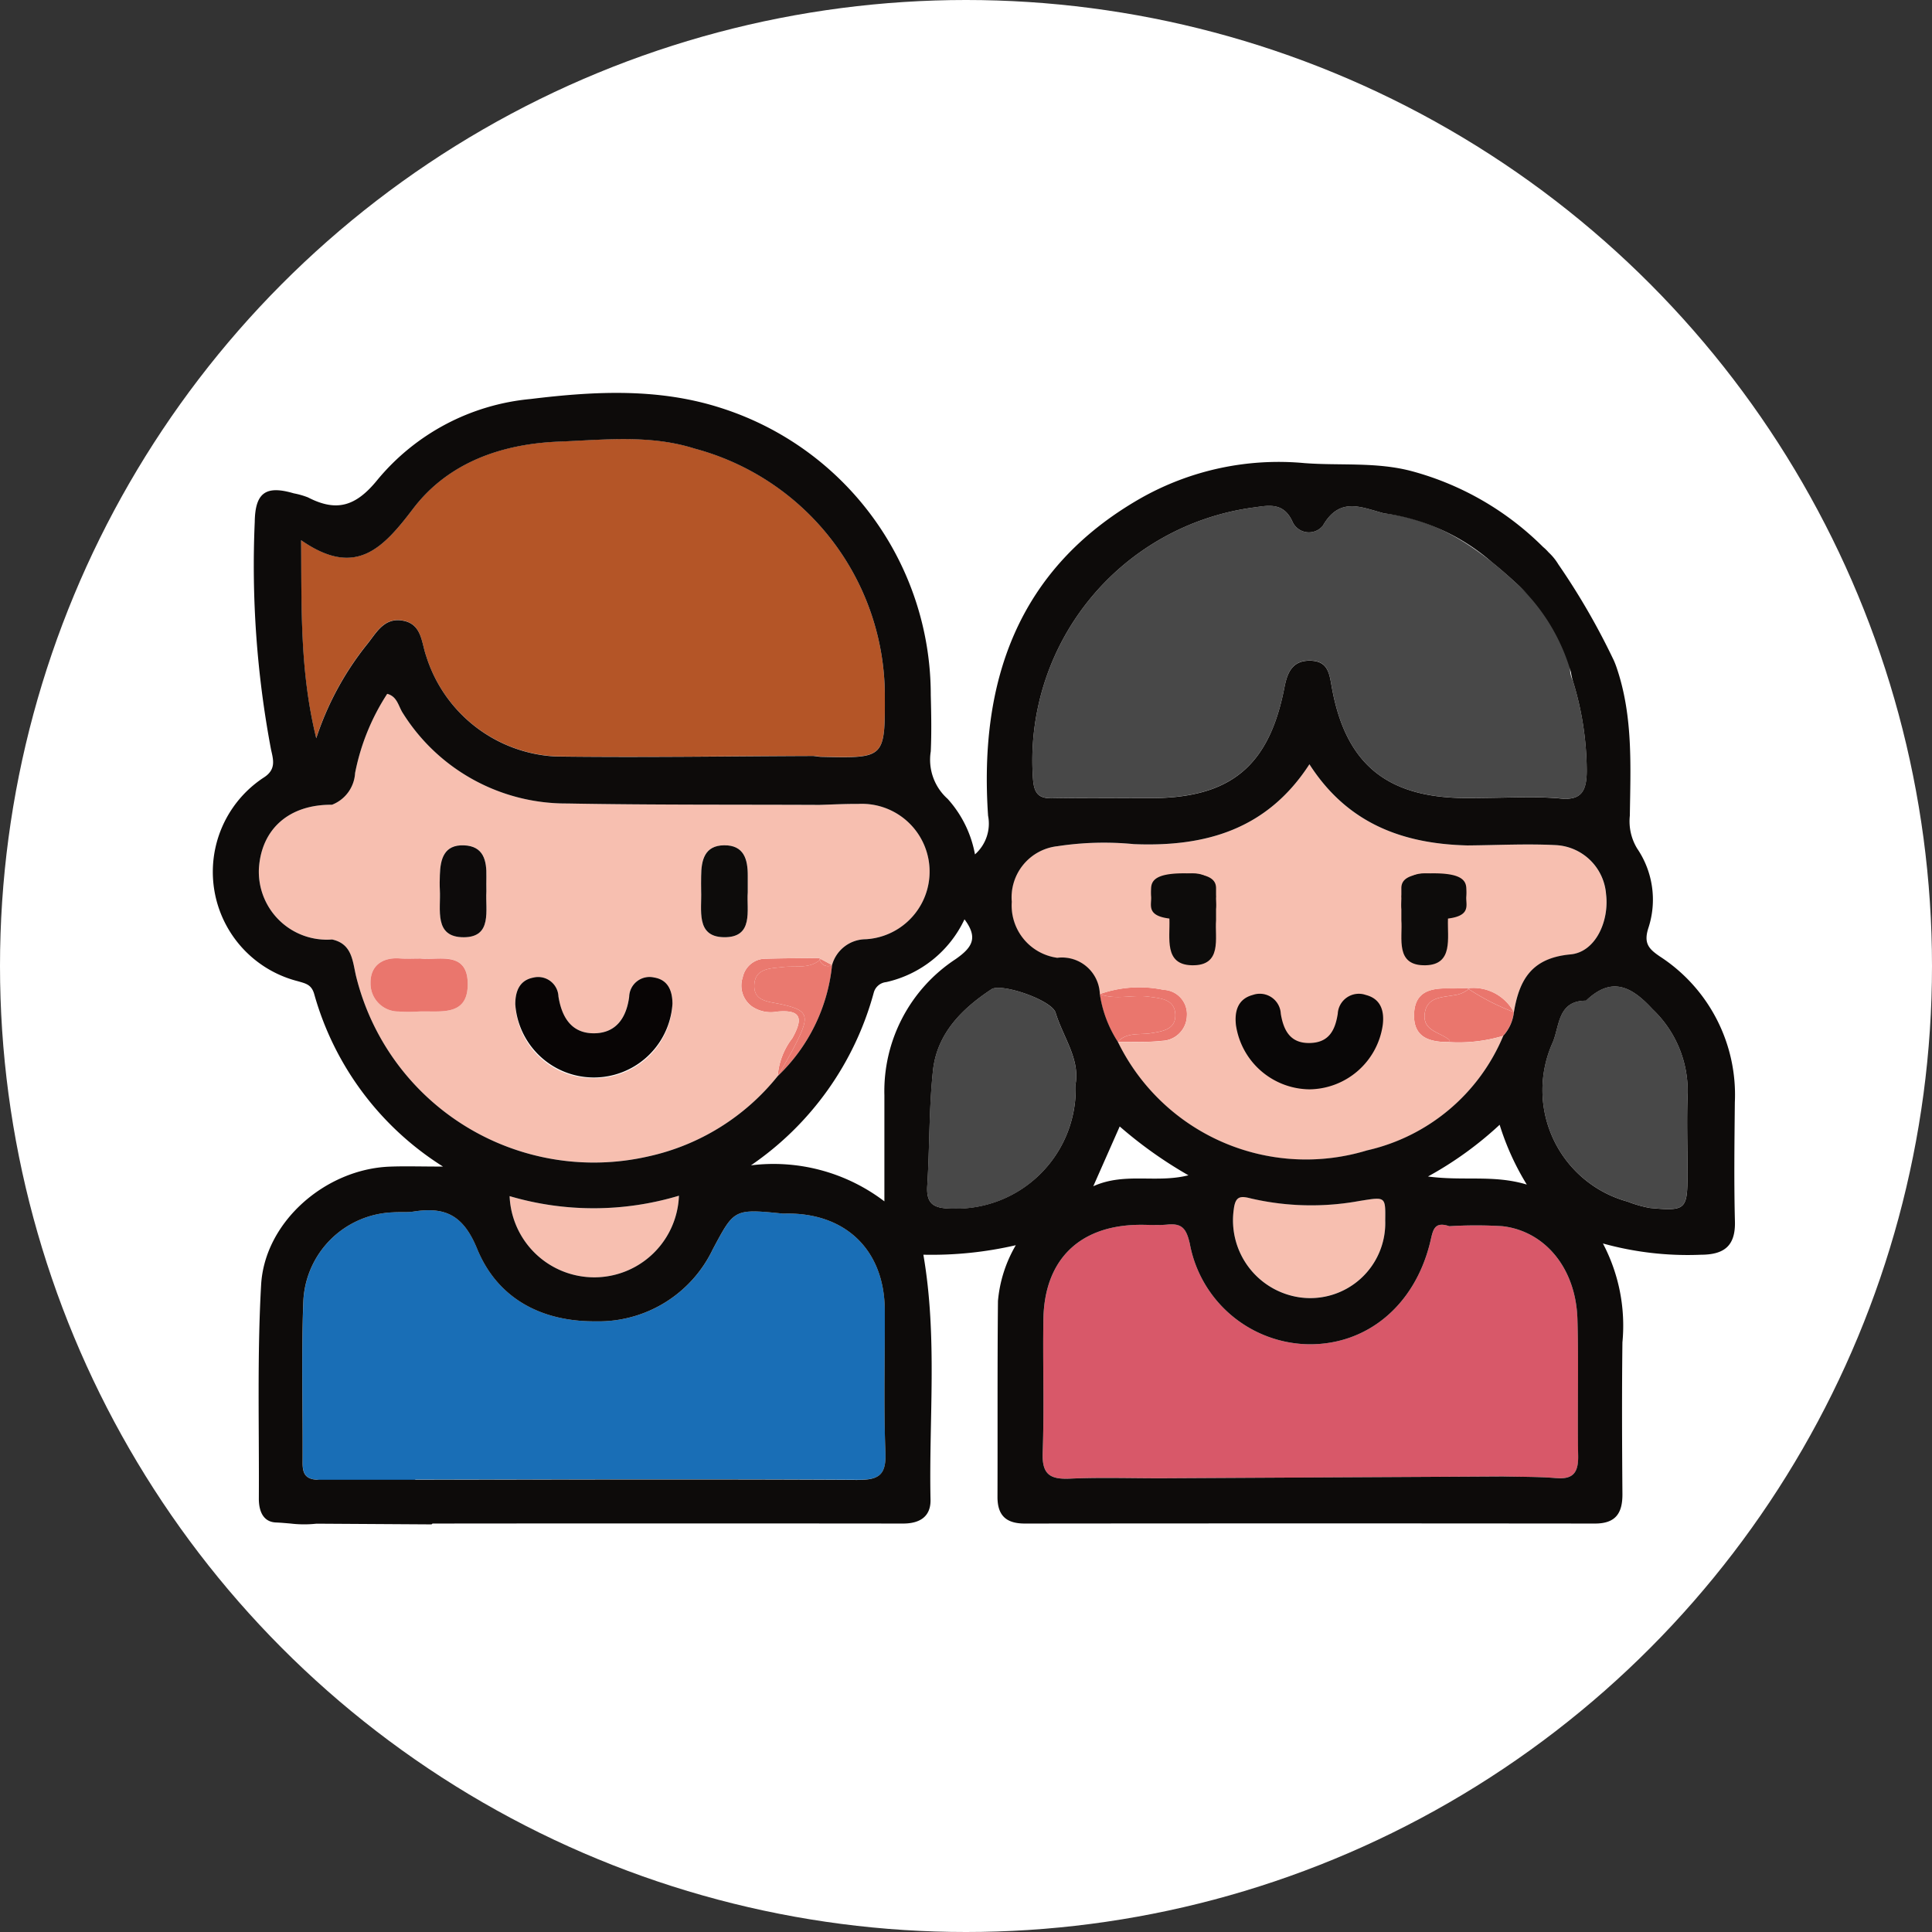 <svg xmlns="http://www.w3.org/2000/svg" width="118" height="118" viewBox="0 0 118 118">
  <rect x="0" y="0" width="118" height="118" fill="#333333" stroke="none"/>
  <g id="icon3" transform="translate(-804 -1209)">
    <circle id="타원_369" data-name="타원 369" cx="59" cy="59" r="59" transform="translate(804 1209)" fill="#fff"/>
    <g id="icon" transform="translate(-2217.676 -4270.233)">
      <path id="패스_4381" data-name="패스 4381" d="M3133.236,5567.838l.219-.2A1.043,1.043,0,0,0,3133.236,5567.838Z" transform="translate(-28.071 -18.342)" fill="#080304"/>
      <path id="패스_4382" data-name="패스 4382" d="M3141.7,5547.3h0c-.043.022-.081.044-.121.067a.893.893,0,0,1,.122.059v-.125Z" transform="translate(-30.448 -12.55)" fill="#080304"/>
      <path id="패스_4383" data-name="패스 4383" d="M3141.7,5545.126h0l0-.089a.717.717,0,0,1-.088.045l.085.044Z" transform="translate(-30.459 -11.906)" fill="#080304"/>
      <path id="패스_4384" data-name="패스 4384" d="M3140.242,5558.667v.021l.009-.021Z" transform="translate(-30.067 -15.788)" fill="#080304"/>
      <path id="패스_4385" data-name="패스 4385" d="M3138.205,5580.017c-.091-3.066-1.953-5.361-4.571-5.671a26.4,26.4,0,0,0-3.253,0h0c-.974-.332-1,.3-1.179,1.011-.951,3.845-3.857,6.237-7.418,6.2a7.51,7.51,0,0,1-7.258-6.162c-.208-.9-.467-1.239-1.357-1.151-.6.059-1.208,0-1.812.017-3.6.069-5.708,2.151-5.769,5.764-.045,2.717.057,5.439-.044,8.154-.048,1.327.449,1.638,1.665,1.583,1.93-.086,3.866-.015,5.8-.024q10.324-.05,20.648-.109c1.085.03,2.175.016,3.256.1,1.057.086,1.355-.367,1.337-1.367C3138.2,5585.581,3138.287,5582.8,3138.205,5580.017Z" transform="translate(-20.183 -20.22)" fill="#d85869"/>
      <path id="패스_4386" data-name="패스 4386" d="M3077.865,5522.75a15.649,15.649,0,0,0-11.617-15c-2.719-.863-5.5-.535-8.268-.427-3.527.137-6.787,1.282-8.924,4.095-1.863,2.452-3.52,4.238-6.846,1.925.031,4.224-.079,8.031.924,12.093a18.219,18.219,0,0,1,3.051-5.666c.6-.722,1.059-1.733,2.253-1.511,1.144.212,1.118,1.316,1.4,2.124a8.772,8.772,0,0,0,7.9,6.167c5.252.07,10.505-.013,15.758-.032.179.019.359.05.539.054C3077.879,5526.662,3077.879,5526.661,3077.865,5522.75Z" transform="translate(-2.146 -1.123)" fill="#b45527"/>
      <path id="패스_4387" data-name="패스 4387" d="M3077.931,5587.808c-.116-2.892-.023-5.792-.039-8.689-.021-3.7-2.46-6.006-6.2-5.881h0c-3.027-.305-2.988-.284-4.305,2.177a7.724,7.724,0,0,1-7.143,4.4c-3.333.029-6.013-1.405-7.249-4.428-.844-2.064-1.954-2.574-3.878-2.277-.415.063-.844.016-1.266.048a5.691,5.691,0,0,0-5.473,5.465c-.126,3.257-.026,6.521-.044,9.782,0,.622.112,1.032.855,1.084,1.51.107,1.489,1.114,1.232,2.227l4.06,0a1.5,1.5,0,0,1,.756-2.235c8.993-.006,17.985-.041,26.977.011C3077.542,5589.51,3077.987,5589.2,3077.931,5587.808Z" transform="translate(-2.174 -19.881)" fill="#196eb6"/>
      <g id="그룹_626" data-name="그룹 626" transform="translate(3078.302 5510.129)">
        <path id="패스_4388" data-name="패스 4388" d="M3138.521,5529.008a18.778,18.778,0,0,0-.853-5.463,1.609,1.609,0,0,1,.825-2.2q-.93-1.484-1.861-2.969c-1.033.725-1.618-.03-2.285-.654-2.345-2.189-4.885-4.032-8.213-4.391-1.358-.355-2.7-1.048-3.733.758a1.1,1.1,0,0,1-1.844-.221c-.56-1.284-1.563-1-2.442-.885a15.591,15.591,0,0,0-13.413,16.6c.068.854.341,1.165,1.185,1.15,1.993-.036,3.988-.01,5.982-.011,4.9,0,7.255-1.953,8.188-6.762.169-.874.46-1.656,1.58-1.634,1.068.022,1.157.748,1.307,1.59.84,4.739,3.378,6.806,8.262,6.8,1.087,0,2.174-.029,3.261-.044h0a22.945,22.945,0,0,1,2.335.06C3138.178,5530.907,3138.529,5530.328,3138.521,5529.008Z" transform="translate(-3098.233 -5512.875)" fill="#484848"/>
        <path id="패스_4389" data-name="패스 4389" d="M3099.608,5554.118c-1.817,1.2-3.333,2.712-3.577,4.969-.252,2.33-.2,4.693-.348,7.036-.075,1.178.47,1.384,1.505,1.4a7.311,7.311,0,0,0,7.555-7.614c.264-1.542-.773-2.874-1.222-4.352C3103.287,5554.779,3100.2,5553.727,3099.608,5554.118Z" transform="translate(-3095.676 -5524.598)" fill="#484848"/>
        <path id="패스_4390" data-name="패스 4390" d="M3154.948,5555.3c-1.273-1.38-2.489-2.023-4.058-.516-1.732,0-1.609,1.53-2.031,2.541a7.061,7.061,0,0,0,4.558,9.728h0a7.443,7.443,0,0,0,1.362.39c2.229.206,2.307.119,2.309-2.152,0-1.621-.059-3.244.011-4.861A6.874,6.874,0,0,0,3154.948,5555.3Z" transform="translate(-3110.647 -5524.565)" fill="#484848"/>
      </g>
      <path id="패스_4391" data-name="패스 4391" d="M3084.915,5551.648c-.609.553-1.478.347-2.244.436-.783.09-1.729.065-1.757,1.129-.025.965.871.98,1.58,1.132,1.664.357,1.816.666,1.076,2.188-.368.758-.792,1.488-1.225,2.212a10.862,10.862,0,0,0,3.321-6.781h0A.517.517,0,0,1,3084.915,5551.648Z" transform="translate(-13.169 -13.789)" fill="#ea796f"/>
      <path id="패스_4392" data-name="패스 4392" d="M3082.184,5554.3c-.709-.152-1.6-.167-1.58-1.132.028-1.064.974-1.039,1.757-1.129.766-.089,1.635.118,2.244-.436-.018-.037-.035-.076-.052-.117-1.076.014-2.153.014-3.23.045a1.424,1.424,0,0,0-1.426,1.141,1.575,1.575,0,0,0,.554,1.767,2.038,2.038,0,0,0,1.541.324c1.554-.146,1.572.48.932,1.627a4.326,4.326,0,0,0-.89,2.311h0c.433-.724.857-1.455,1.225-2.212C3084,5554.965,3083.848,5554.657,3082.184,5554.3Z" transform="translate(-12.859 -13.743)" fill="#ea796f"/>
      <path id="패스_4393" data-name="패스 4393" d="M3086.567,5551.569c-.019.02-.04.038-.059.057a.517.517,0,0,0,.751.316h0Z" transform="translate(-14.763 -13.767)" fill="#ea796f"/>
      <path id="패스_4394" data-name="패스 4394" d="M3086.547,5551.545l-.111-.06c.016.041.033.08.052.117C3086.507,5551.583,3086.528,5551.564,3086.547,5551.545Z" transform="translate(-14.742 -13.743)" fill="#ea796f"/>
      <path id="패스_4395" data-name="패스 4395" d="M3139.965,5554.515c-.753.142-1.678.1-1.8,1.14s.929,1.112,1.493,1.583c0,.048-.006.093-.009.141h.008a9.466,9.466,0,0,0,3.3-.381h0a2.579,2.579,0,0,0,.649-1.449,14.185,14.185,0,0,1-2.756-1.406A1.72,1.72,0,0,1,3139.965,5554.515Z" transform="translate(-29.472 -14.499)" fill="#ea766d"/>
      <path id="패스_4396" data-name="패스 4396" d="M3137.907,5555.63c.125-1.041,1.05-1,1.8-1.14a1.72,1.72,0,0,0,.887-.374l-.1-.062c-.357.008-.716.031-1.073.022-1.106-.028-2.1.158-2.161,1.53-.066,1.473.94,1.751,2.131,1.747,0-.047.008-.092.008-.141C3138.836,5556.742,3137.782,5556.678,3137.907,5555.63Z" transform="translate(-29.217 -14.475)" fill="#ea766d"/>
      <path id="패스_4397" data-name="패스 4397" d="M3141.994,5554.049c-.021.024-.044.044-.067.065a14.183,14.183,0,0,0,2.756,1.406h0A2.812,2.812,0,0,0,3141.994,5554.049Z" transform="translate(-30.547 -14.472)" fill="#ea766d"/>
      <path id="패스_4398" data-name="패스 4398" d="M3141.953,5554.05c-.057,0-.111,0-.169,0l.1.062C3141.908,5554.094,3141.932,5554.073,3141.953,5554.05Z" transform="translate(-30.506 -14.473)" fill="#ea766d"/>
      <path id="패스_4399" data-name="패스 4399" d="M3113.529,5556.959c.72-.114,1.555-.225,1.5-1.169-.052-.92-.9-.96-1.616-1.062-1-.143-2.019.22-3-.16a7.342,7.342,0,0,0,1.1,2.916h0C3112.076,5556.882,3112.841,5557.069,3113.529,5556.959Z" transform="translate(-21.571 -14.621)" fill="#ea766d"/>
      <path id="패스_4400" data-name="패스 4400" d="M3114.22,5557.264a1.57,1.57,0,0,0,1.519-1.526,1.485,1.485,0,0,0-1.425-1.59,7.227,7.227,0,0,0-3.9.261c.983.379,2.005.018,3,.16.713.1,1.564.143,1.616,1.063.053.945-.782,1.055-1.5,1.169-.688.109-1.453-.078-2.013.524h0C3112.418,5557.311,3113.329,5557.367,3114.22,5557.264Z" transform="translate(-21.571 -14.461)" fill="#ea766d"/>
      <g id="그룹_627" data-name="그룹 627" transform="translate(3037.481 5521.609)">
        <path id="패스_4401" data-name="패스 4401" d="M3139.194,5542.882a3.247,3.247,0,0,0-3.059-3c-1.794-.092-3.6,0-5.4.019-3.948-.093-7.333-1.329-9.658-4.956-2.589,4-6.362,5.057-10.724,4.877a18.857,18.857,0,0,0-4.689.131,3.144,3.144,0,0,0-2.773,3.4,3.224,3.224,0,0,0,2.778,3.419,2.31,2.31,0,0,1,2.6,2.214,7.228,7.228,0,0,1,3.9-.262,1.485,1.485,0,0,1,1.426,1.59,1.57,1.57,0,0,1-1.519,1.526c-.891.1-1.8.047-2.7.061a12.782,12.782,0,0,0,15.219,6.632,11.844,11.844,0,0,0,8.322-7h0a9.467,9.467,0,0,1-3.3.381l-.009.021v-.021c-1.191,0-2.2-.274-2.131-1.747.062-1.372,1.054-1.558,2.161-1.53.358.009.716-.014,1.073-.022.058,0,.112,0,.169,0a2.812,2.812,0,0,1,2.689,1.471h0c.33-1.974,1.079-3.3,3.454-3.521C3138.558,5546.416,3139.4,5544.515,3139.194,5542.882Zm-14.6,15.644a1.043,1.043,0,0,1,.219-.2Z" transform="translate(-3056.911 -5530.64)" fill="#f7bfb0"/>
        <path id="패스_4402" data-name="패스 4402" d="M3075.181,5535.651c-.78-.01-1.562.037-2.343.058-5.136-.023-10.272.007-15.406-.086a11.764,11.764,0,0,1-10.031-5.515c-.273-.407-.336-1.022-.959-1.181a13.648,13.648,0,0,0-1.961,4.834,2.214,2.214,0,0,1-1.409,1.939c-2.639-.022-4.318,1.495-4.466,3.9a4.152,4.152,0,0,0,4.468,4.329c1.219.263,1.25,1.3,1.463,2.228a14.952,14.952,0,0,0,17.85,11.023,13.949,13.949,0,0,0,7.906-4.906h0a4.326,4.326,0,0,1,.89-2.31c.64-1.147.622-1.773-.932-1.627a2.039,2.039,0,0,1-1.541-.324,1.575,1.575,0,0,1-.554-1.767,1.426,1.426,0,0,1,1.426-1.141c1.077-.031,2.154-.031,3.23-.045l.111.06.692.373a2.148,2.148,0,0,1,2.069-1.579,4.139,4.139,0,0,0-.5-8.263Zm-26.935,12.687a8.543,8.543,0,0,1-1.084-.007,1.708,1.708,0,0,1-1.737-1.735c-.02-1.044.7-1.6,1.815-1.506.359.03.722,0,1.235,0,1.069.129,2.867-.51,2.886,1.536C3051.38,5548.739,3049.557,5548.25,3048.246,5548.338Zm2.889-4.546c-1.862.012-1.408-1.7-1.475-2.894-.017-.3-.009-.6,0-.9.029-.982.255-1.867,1.475-1.819,1.2.047,1.39.932,1.366,1.917-.007.3,0,.6,0,.9C3052.431,5542.136,3052.876,5543.781,3051.135,5543.792Zm7.854,8.607a4.739,4.739,0,0,1-4.725-4.513c0-.84.288-1.473,1.1-1.628a1.239,1.239,0,0,1,1.536,1.153c.2,1.27.8,2.25,2.158,2.248,1.345,0,1.989-.923,2.161-2.229a1.243,1.243,0,0,1,1.519-1.179c.829.134,1.122.774,1.129,1.606A4.758,4.758,0,0,1,3058.99,5552.4Zm9.474-11.355c-.085,1.071.4,2.8-1.485,2.749-1.7-.042-1.315-1.67-1.36-2.826-.011-.3,0-.6,0-.9.006-.976.192-1.876,1.406-1.888s1.446.852,1.44,1.849C3068.462,5540.328,3068.464,5540.628,3068.464,5541.045Z" transform="translate(-3038.599 -5528.927)" fill="#f7bfb0"/>
        <path id="패스_4403" data-name="패스 4403" d="M3129.535,5572.134a16.332,16.332,0,0,1-6.619-.149c-.632-.162-.962-.173-1.063.647a4.753,4.753,0,0,0,4.1,5.4,4.58,4.58,0,0,0,5.148-4.692C3131.118,5571.846,3131.125,5571.888,3129.535,5572.134Z" transform="translate(-3062.3 -5541.166)" fill="#f7bfb0"/>
        <path id="패스_4404" data-name="패스 4404" d="M3060.018,5571.812a5.175,5.175,0,0,0,10.342-.024A18.117,18.117,0,0,1,3060.018,5571.812Z" transform="translate(-3044.699 -5541.134)" fill="#f7bfb0"/>
      </g>
      <path id="패스_4405" data-name="패스 4405" d="M3068.979,5553.143a1.243,1.243,0,0,0-1.519,1.179c-.172,1.306-.816,2.228-2.161,2.229-1.362,0-1.955-.978-2.159-2.248a1.239,1.239,0,0,0-1.536-1.153c-.812.156-1.1.788-1.1,1.628a4.811,4.811,0,0,0,9.6-.028C3070.1,5553.917,3069.808,5553.276,3068.979,5553.143Z" transform="translate(-7.356 -14.208)" fill="#080505"/>
      <path id="패스_4406" data-name="패스 4406" d="M3051.193,5551.529c-.513,0-.876.024-1.235-.005-1.11-.092-1.834.462-1.815,1.506a1.708,1.708,0,0,0,1.737,1.734,8.543,8.543,0,0,0,1.084.007c1.311-.089,3.134.4,3.115-1.707C3054.06,5551.019,3052.262,5551.658,3051.193,5551.529Z" transform="translate(-3.836 -13.751)" fill="#ea766d"/>
      <path id="패스_4407" data-name="패스 4407" d="M3079.221,5544.729c0-.417,0-.717,0-1.018.005-1-.238-1.86-1.44-1.849s-1.4.912-1.406,1.888c0,.3-.011.6,0,.9.045,1.155-.338,2.784,1.36,2.826C3079.625,5547.525,3079.135,5545.8,3079.221,5544.729Z" transform="translate(-11.875 -11.002)" fill="#0d0c0b"/>
      <g id="그룹_628" data-name="그룹 628" transform="translate(3091.971 5532.574)">
        <path id="패스_4408" data-name="패스 4408" d="M3119.213,5547.126c0-.417,0-.718,0-1.018.006-1-.238-1.86-1.441-1.849s-1.4.912-1.407,1.888c0,.3-.01.6,0,.9.046,1.156-.338,2.784,1.361,2.826C3119.618,5549.921,3119.128,5548.2,3119.213,5547.126Z" transform="translate(-3115.236 -5544.259)" fill="#0d0c0b"/>
        <path id="패스_4409" data-name="패스 4409" d="M3118.766,5545.692c0-.208,0-.358,0-.51.008-.5-.33-.93-2.007-.924-1.693.006-1.952.457-1.96.944a3.742,3.742,0,0,0,0,.45c.063.578-.471,1.393,1.9,1.414C3119.329,5547.09,3118.647,5546.228,3118.766,5545.692Z" transform="translate(-3114.789 -5544.259)" fill="#0d0c0b"/>
      </g>
      <g id="그룹_629" data-name="그룹 629" transform="translate(3107.266 5532.574)">
        <path id="패스_4410" data-name="패스 4410" d="M3136.175,5547.126c0-.417,0-.718,0-1.018-.006-1,.238-1.86,1.44-1.849s1.4.912,1.406,1.888c0,.3.011.6,0,.9-.045,1.156.338,2.784-1.36,2.826C3135.77,5549.921,3136.26,5548.2,3136.175,5547.126Z" transform="translate(-3136.174 -5544.259)" fill="#0d0c0b"/>
        <path id="패스_4411" data-name="패스 4411" d="M3136.175,5545.692c0-.208,0-.358,0-.51-.008-.5.331-.93,2.008-.924,1.692.006,1.951.457,1.959.944a3.6,3.6,0,0,1,0,.45c-.062.578.472,1.393-1.9,1.414C3135.611,5547.09,3136.293,5546.228,3136.175,5545.692Z" transform="translate(-3136.174 -5544.259)" fill="#0d0c0b"/>
      </g>
      <path id="패스_4412" data-name="패스 4412" d="M3056.9,5544.682c0-.3-.009-.6,0-.9.024-.985-.166-1.869-1.366-1.917-1.22-.048-1.446.837-1.475,1.819-.009.3-.017.6,0,.9.067,1.2-.386,2.906,1.475,2.895C3057.277,5547.465,3056.832,5545.82,3056.9,5544.682Z" transform="translate(-5.518 -11.002)" fill="#0d0b0b"/>
      <path id="패스_4413" data-name="패스 4413" d="M3126.526,5560.383a4.575,4.575,0,0,0,4.479-3.921c.111-.868-.118-1.61-1.033-1.843a1.289,1.289,0,0,0-1.713,1.148c-.159,1.02-.546,1.737-1.646,1.785-1.2.052-1.651-.687-1.834-1.782a1.283,1.283,0,0,0-1.705-1.153c-.907.239-1.133.979-1.032,1.851A4.592,4.592,0,0,0,3126.526,5560.383Z" transform="translate(-24.877 -14.617)" fill="#090707"/>
      <path id="패스_4414" data-name="패스 4414" d="M3127.634,5546.568a10.068,10.068,0,0,0-4.583-8.92c-.663-.453-1-.792-.7-1.729a5.549,5.549,0,0,0-.68-4.857,3.2,3.2,0,0,1-.45-2.009c.042-3.012.2-6.036-.783-8.973a5.375,5.375,0,0,0-.2-.523h0l-.055-.112-.021-.044a42.48,42.48,0,0,0-3.308-5.7,3.339,3.339,0,0,0-.491-.631c-.036-.038-.075-.072-.112-.11-.02-.021-.04-.045-.06-.066a2.848,2.848,0,0,0-.269-.254,17.972,17.972,0,0,0-7.987-4.621c-2.164-.585-4.4-.335-6.577-.5a17.093,17.093,0,0,0-10.044,2.163c-7.5,4.3-9.845,11.185-9.29,19.371a2.506,2.506,0,0,1-.8,2.363,6.905,6.905,0,0,0-1.669-3.391,3.2,3.2,0,0,1-1.031-2.9c.052-1.147.03-2.3,0-3.448a18.393,18.393,0,0,0-12.768-17.512c-3.833-1.245-7.741-1.042-11.663-.563a13.79,13.79,0,0,0-9.364,4.938c-1.324,1.633-2.5,1.971-4.245,1.071a4.88,4.88,0,0,0-.867-.247c-1.7-.5-2.355-.048-2.382,1.743a60.521,60.521,0,0,0,.992,13.892c.134.614.344,1.23-.45,1.729a6.89,6.89,0,0,0,2.092,12.434c.485.143.841.2,1.006.814a18.268,18.268,0,0,0,7.859,10.507c-1.4,0-2.337-.033-3.274.005-3.915.159-7.62,3.379-7.836,7.221-.245,4.342-.114,8.707-.139,13.061,0,.728.245,1.419,1.048,1.451.289.011.58.039.873.063h0a6.976,6.976,0,0,0,1.6.01l7.025.043.063-.051q14.372-.015,28.744,0c1.021,0,1.693-.429,1.671-1.457-.106-4.936.435-9.9-.437-14.963a22.8,22.8,0,0,0,5.646-.58,8.135,8.135,0,0,0-1.09,3.408c-.04,3.99-.015,7.98-.029,11.971,0,1.142.543,1.622,1.67,1.621q17.413-.017,34.826,0c1.269,0,1.683-.643,1.673-1.813-.024-3.083-.037-6.168,0-9.25a10.769,10.769,0,0,0-1.191-6.043,19.362,19.362,0,0,0,5.993.688c1.411-.005,2.114-.536,2.069-2.051C3127.578,5551.406,3127.611,5548.986,3127.634,5546.568Zm-29.449-36.331c.879-.111,1.882-.4,2.442.885a1.1,1.1,0,0,0,1.844.221c1.032-1.806,2.375-1.112,3.732-.758a12.536,12.536,0,0,1,6.554,2.95h0c.567.453,1.118.937,1.658,1.441l.07.067a11.881,11.881,0,0,1,3.139,5.25,3.3,3.3,0,0,0,.112.506,18.767,18.767,0,0,1,.853,5.463c.007,1.32-.343,1.9-1.718,1.73a22.943,22.943,0,0,0-2.335-.06h0c-1.087.015-2.174.043-3.261.044-4.884,0-7.422-2.066-8.263-6.8-.149-.842-.239-1.567-1.307-1.59-1.119-.022-1.41.76-1.58,1.634-.933,4.809-3.289,6.761-8.187,6.762-1.994,0-3.989-.025-5.982.01-.845.015-1.117-.3-1.185-1.15A15.59,15.59,0,0,1,3098.185,5510.237Zm-11.947,20.683a18.834,18.834,0,0,1,4.689-.131c4.361.179,8.135-.881,10.724-4.877,2.326,3.627,5.711,4.863,9.659,4.957,1.8-.014,3.6-.111,5.4-.019a3.246,3.246,0,0,1,3.059,3c.2,1.632-.636,3.534-2.174,3.675-2.375.218-3.124,1.547-3.455,3.522a2.574,2.574,0,0,1-.649,1.448h0a11.844,11.844,0,0,1-8.322,7,12.782,12.782,0,0,1-15.219-6.633h0a7.34,7.34,0,0,1-1.1-2.916,2.311,2.311,0,0,0-2.6-2.214,3.224,3.224,0,0,1-2.778-3.418A3.145,3.145,0,0,1,3086.238,5530.919Zm28.689,20.662c-2.042-.613-3.84-.2-6.035-.493a21.814,21.814,0,0,0,4.377-3.159A16,16,0,0,0,3114.927,5551.582Zm-8.646,2.207a4.581,4.581,0,0,1-5.148,4.692,4.753,4.753,0,0,1-4.1-5.4c.1-.821.431-.81,1.062-.647a16.346,16.346,0,0,0,6.62.148C3106.306,5552.331,3106.3,5552.289,3106.281,5553.788Zm-12.021-2.773c-1.993.5-3.877-.2-5.81.669l1.614-3.652A26.133,26.133,0,0,0,3094.261,5551.015ZM3046.91,5510.3c2.137-2.812,5.4-3.958,8.924-4.095,2.765-.108,5.549-.436,8.268.427a15.649,15.649,0,0,1,11.617,15c.015,3.912.015,3.913-3.826,3.827-.18,0-.36-.035-.539-.055-5.252.019-10.506.1-15.758.032a8.77,8.77,0,0,1-7.9-6.167c-.283-.808-.257-1.912-1.4-2.125-1.194-.223-1.653.79-2.253,1.511a18.219,18.219,0,0,0-3.051,5.666c-1-4.061-.893-7.869-.924-12.093C3043.39,5514.537,3045.047,5512.75,3046.91,5510.3Zm-3.49,28.541c-.214-.931-.244-1.965-1.463-2.228a4.151,4.151,0,0,1-4.468-4.329c.148-2.406,1.827-3.923,4.466-3.9a2.214,2.214,0,0,0,1.409-1.939,13.657,13.657,0,0,1,1.961-4.834c.623.159.686.774.959,1.181a11.765,11.765,0,0,0,10.031,5.515c5.134.093,10.271.063,15.406.086.781-.021,1.563-.067,2.343-.058a4.139,4.139,0,0,1,.5,8.263,2.148,2.148,0,0,0-2.069,1.579,10.864,10.864,0,0,1-3.321,6.781h0a13.95,13.95,0,0,1-7.906,4.906A14.952,14.952,0,0,1,3043.42,5538.839Zm19.723,13.423a5.175,5.175,0,0,1-10.342.024A18.117,18.117,0,0,0,3063.143,5552.263Zm10.894,17.359c-8.992-.052-17.984-.018-26.977-.012l-.007,0h-6.041c-.744-.052-.859-.462-.855-1.085.018-3.261-.082-6.525.044-9.781a5.691,5.691,0,0,1,5.473-5.466c.421-.033.851.015,1.266-.049,1.924-.3,3.034.213,3.878,2.277,1.236,3.022,3.916,4.458,7.249,4.428a7.726,7.726,0,0,0,7.143-4.4c1.317-2.461,1.278-2.482,4.305-2.177h0c3.741-.125,6.18,2.177,6.2,5.881.017,2.9-.076,5.8.04,8.689C3075.812,5569.32,3075.368,5569.628,3074.036,5569.622Zm1.655-23.515c0,2.053,0,4.107,0,6.5a11.181,11.181,0,0,0-8.151-2.2,18.707,18.707,0,0,0,7.5-10.543.873.873,0,0,1,.76-.648,6.965,6.965,0,0,0,4.783-3.835c.823,1.109.515,1.695-.544,2.433A9.648,9.648,0,0,0,3075.691,5546.107Zm4.123,6.942c-1.035-.011-1.581-.217-1.505-1.394.15-2.344.1-4.707.349-7.037.244-2.256,1.76-3.772,3.577-4.969.594-.391,3.679.661,3.913,1.434.449,1.479,1.486,2.81,1.222,4.353A7.311,7.311,0,0,1,3079.814,5553.049Zm36.914,16.46c-1.081-.088-2.17-.074-3.256-.1q-10.323.055-20.648.109c-1.932.009-3.868-.062-5.8.024-1.216.054-1.713-.256-1.665-1.583.1-2.715,0-5.437.044-8.155.061-3.612,2.171-5.694,5.769-5.764.6-.011,1.213.042,1.812-.016.89-.087,1.149.254,1.357,1.151a7.509,7.509,0,0,0,7.257,6.161c3.563.039,6.469-2.354,7.419-6.2.177-.714.205-1.342,1.179-1.011h0a26.3,26.3,0,0,1,3.253,0c2.618.311,4.48,2.6,4.57,5.671.083,2.78-.007,5.564.044,8.346C3118.083,5569.143,3117.784,5569.6,3116.728,5569.509Zm8.026-23.513c-.069,1.618-.008,3.241-.011,4.861,0,2.271-.081,2.358-2.309,2.152a7.443,7.443,0,0,1-1.362-.39h0a7.061,7.061,0,0,1-4.558-9.728c.422-1.011.3-2.544,2.031-2.541,1.569-1.508,2.785-.865,4.058.516A6.873,6.873,0,0,1,3124.753,5546Z" fill="#0d0b0a"/>
    </g>
  </g>
</svg>
